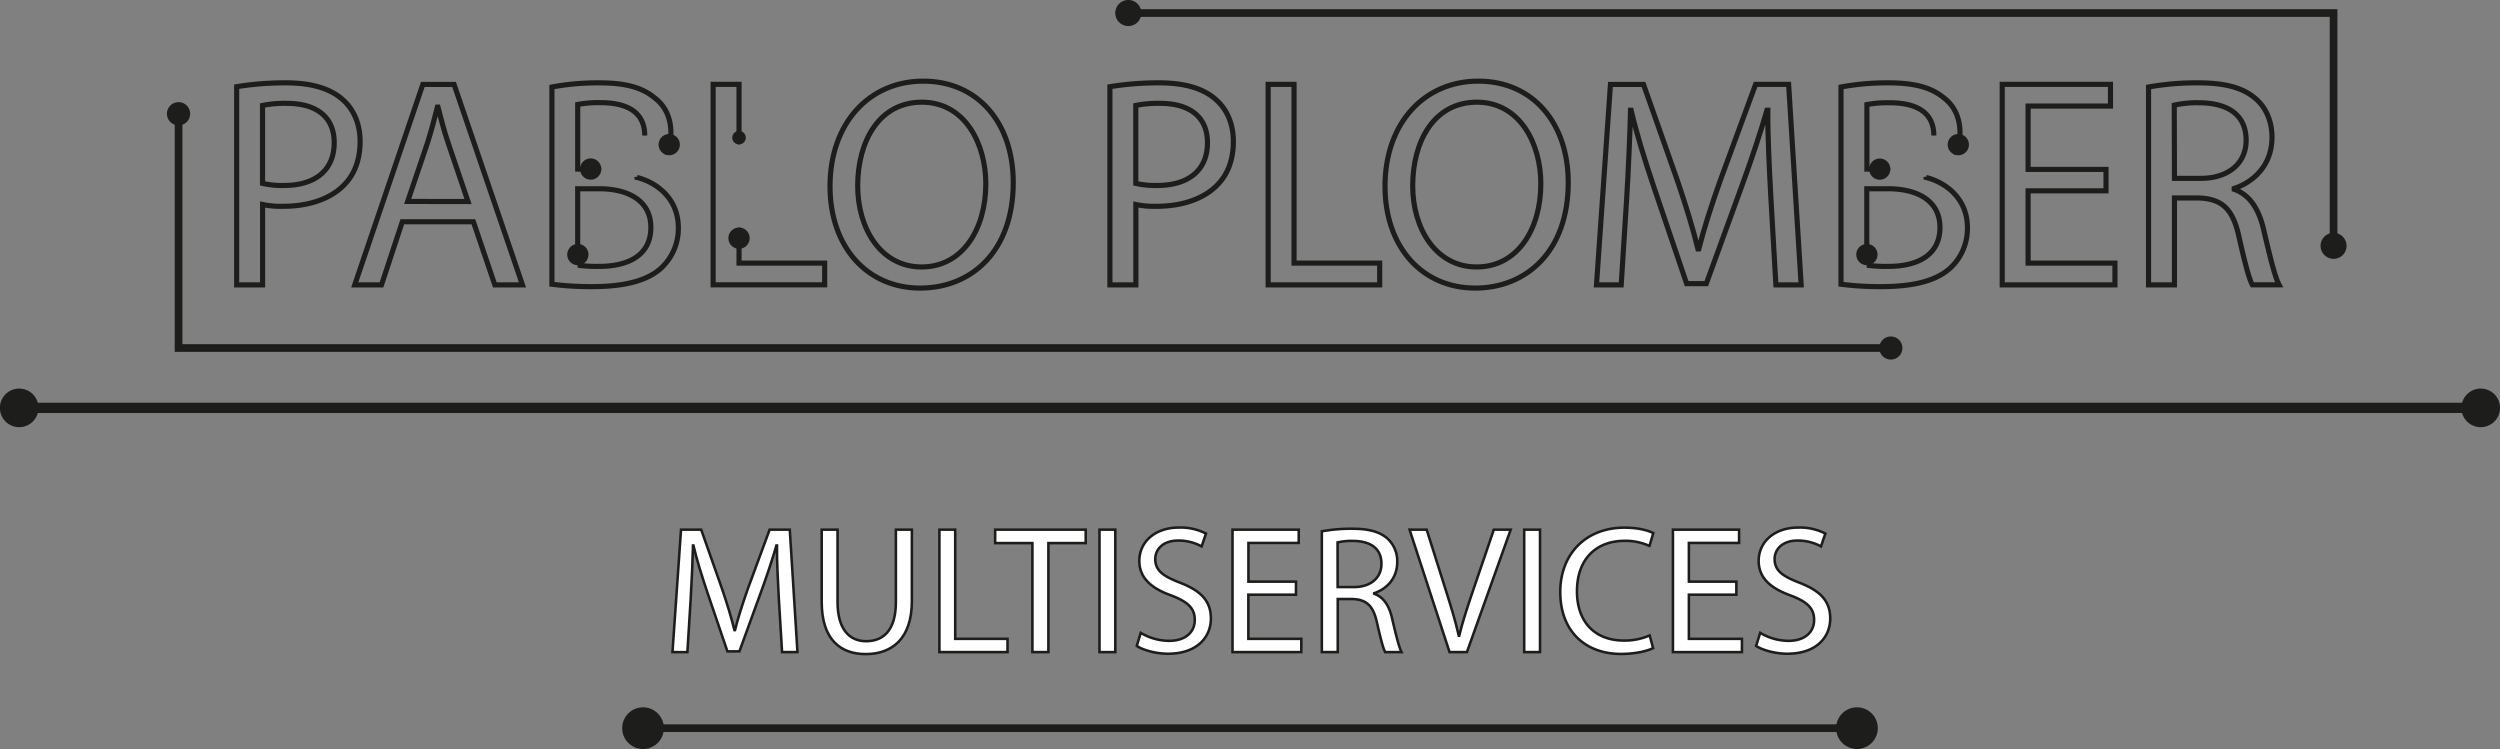 <svg xmlns="http://www.w3.org/2000/svg" viewBox="0 0 974.02 291.82"><rect x="0" y="0" width="974.02" height="291.82" fill="#808080" stroke="none"/><defs><style>.a5d735b3-29b9-426b-8226-06185766c8a5,.a789a70e-1d66-4514-9c67-37f1f97f20c6,.b0e38108-e78d-470f-9a7b-7b6e68a825d3,.e3ed8a22-b9d1-44ee-bec1-319bc215d142,.e46c905a-9d9f-4a9d-8b65-ccad2395b82e{fill:none;}.a5d735b3-29b9-426b-8226-06185766c8a5,.a789a70e-1d66-4514-9c67-37f1f97f20c6,.b0e38108-e78d-470f-9a7b-7b6e68a825d3,.bfd41985-5bfd-458a-a89e-a4adbb4d0d4d,.e3ed8a22-b9d1-44ee-bec1-319bc215d142,.e46c905a-9d9f-4a9d-8b65-ccad2395b82e{stroke:#1d1d1b;}.a789a70e-1d66-4514-9c67-37f1f97f20c6{stroke-width:0.5px;}.e46b86c0-91c1-4641-a639-c2803cfce036{fill:#1d1d1b;}.a5d735b3-29b9-426b-8226-06185766c8a5,.bfd41985-5bfd-458a-a89e-a4adbb4d0d4d,.e3ed8a22-b9d1-44ee-bec1-319bc215d142,.e46c905a-9d9f-4a9d-8b65-ccad2395b82e{stroke-miterlimit:10;}.a5d735b3-29b9-426b-8226-06185766c8a5{stroke-width:4px;}.e46c905a-9d9f-4a9d-8b65-ccad2395b82e{stroke-width:2px;}.b0e38108-e78d-470f-9a7b-7b6e68a825d3,.e3ed8a22-b9d1-44ee-bec1-319bc215d142{stroke-width:3px;}.bfd41985-5bfd-458a-a89e-a4adbb4d0d4d{fill:#fff;}</style></defs><title>logo2</title><g id="fbbd8327-acd1-46c1-9763-d85fc57ed702" data-name="Capa 2"><g id="bf995aaa-e1a8-4d5d-86c7-c100ffb8f158" data-name="Capa 1"><path class="a789a70e-1d66-4514-9c67-37f1f97f20c6" d="M92.2,33.78a117.1,117.1,0,0,1,19.35-1.5c10,0,17.27,2.32,21.9,6.49,4.29,3.71,6.85,9.39,6.85,16.34s-2.09,12.63-6,16.69c-5.33,5.68-14,8.57-23.88,8.57a34.7,34.7,0,0,1-8.11-.69V111H92.2Zm10.08,37.67a33.84,33.84,0,0,0,8.35.81c12.16,0,19.58-5.91,19.58-16.68,0-10.32-7.3-15.31-18.42-15.31a42.43,42.43,0,0,0-9.51.82Z"/><path class="a789a70e-1d66-4514-9c67-37f1f97f20c6" d="M156.74,86.4,148.63,111H138.2l26.54-78.11h12.17L203.56,111H192.79L184.44,86.4Zm25.61-7.88L174.71,56c-1.74-5.1-2.9-9.74-4.06-14.26h-.23c-1.16,4.64-2.43,9.39-3.94,14.14l-7.65,22.6Z"/><path class="a789a70e-1d66-4514-9c67-37f1f97f20c6" d="M248.18,68.9v.24c7.42,1.85,16.11,8,16.11,19.58a21.08,21.08,0,0,1-6.61,15.65c-5.45,5-14.25,7.3-27,7.3a118.5,118.5,0,0,1-15.65-.93V33.9a97.49,97.49,0,0,1,18.43-1.62C243.54,32.28,250,34,254.9,38c4.06,3,6.49,7.65,6.49,13.79a16.63,16.63,0,0,1-2,7.86"/><path class="e46b86c0-91c1-4641-a639-c2803cfce036" d="M258.82,59.27a.67.67,0,0,0,.3.89.66.66,0,0,0,.59-1.18A.67.67,0,0,0,258.82,59.27Z"/><path class="a789a70e-1d66-4514-9c67-37f1f97f20c6" d="M251.19,52.79C251.19,43.63,244.24,40,234,40a43,43,0,0,0-8.92.7V65.89h8.52"/><circle class="e46b86c0-91c1-4641-a639-c2803cfce036" cx="233.61" cy="65.89" r="0.66"/><path class="a789a70e-1d66-4514-9c67-37f1f97f20c6" d="M225.12,103.32a53.61,53.61,0,0,0,8.46.46c10.43,0,20-3.82,20-15.18,0-10.66-9.16-15.06-20.17-15.06h-8.34V102.7"/><path class="e46b86c0-91c1-4641-a639-c2803cfce036" d="M224.46,102.66a.66.66,0,1,0,.66-.65A.65.65,0,0,0,224.46,102.66Z"/><polyline class="a789a70e-1d66-4514-9c67-37f1f97f20c6" points="287.93 89.29 287.93 102.51 321.3 102.51 321.3 110.97 277.84 110.97 277.84 32.86 287.93 32.86 287.93 55.64"/><circle class="e46b86c0-91c1-4641-a639-c2803cfce036" cx="287.93" cy="89.32" r="0.66"/><circle class="e46b86c0-91c1-4641-a639-c2803cfce036" cx="287.93" cy="55.61" r="0.66"/><path class="a789a70e-1d66-4514-9c67-37f1f97f20c6" d="M394.77,71.1c0,26.89-16.34,41.14-36.27,41.14-20.63,0-35.12-16-35.12-39.63,0-24.8,15.42-41,36.28-41C381,31.58,394.77,47.93,394.77,71.1Zm-60.61,1.28c0,16.68,9,31.63,24.92,31.63s25-14.71,25-32.44c0-15.53-8.11-31.76-24.91-31.76S334.16,55.22,334.16,72.38Z"/><path class="a789a70e-1d66-4514-9c67-37f1f97f20c6" d="M432.43,33.78a117.14,117.14,0,0,1,19.36-1.5c10,0,17.26,2.32,21.9,6.49,4.28,3.71,6.84,9.39,6.84,16.34s-2.09,12.63-6,16.69c-5.33,5.68-14,8.57-23.88,8.57a34.7,34.7,0,0,1-8.11-.69V111H432.43Zm10.08,37.67a33.89,33.89,0,0,0,8.35.81c12.16,0,19.58-5.91,19.58-16.68,0-10.32-7.3-15.31-18.42-15.31a42.43,42.43,0,0,0-9.51.82Z"/><path class="a789a70e-1d66-4514-9c67-37f1f97f20c6" d="M494.08,32.86h10.09v69.65h33.37V111H494.08Z"/><path class="a789a70e-1d66-4514-9c67-37f1f97f20c6" d="M611,71.1c0,26.89-16.34,41.14-36.27,41.14-20.63,0-35.12-16-35.12-39.63,0-24.8,15.41-41,36.28-41C597.22,31.58,611,47.93,611,71.1ZM550.4,72.38c0,16.68,9,31.63,24.92,31.63s25-14.71,25-32.44c0-15.53-8.11-31.76-24.92-31.76S550.4,55.22,550.4,72.38Z"/><path class="a789a70e-1d66-4514-9c67-37f1f97f20c6" d="M689.93,76.67c-.58-10.9-1.28-24-1.16-33.73h-.35c-2.67,9.15-5.91,18.89-9.85,29.67l-13.79,37.9h-7.65L644.5,73.3c-3.71-11-6.84-21.08-9-30.36h-.23c-.23,9.74-.82,22.83-1.51,34.54L631.63,111H622l5.45-78.11h12.87l13.32,37.78c3.25,9.62,5.91,18.19,7.89,26.31h.34c2-7.89,4.75-16.46,8.23-26.31L684,32.86h12.86L701.75,111H691.9Z"/><path class="a789a70e-1d66-4514-9c67-37f1f97f20c6" d="M820.52,74.35H790.16v28.16H824V111H780.08V32.86h42.18v8.46h-32.1V66h30.36Z"/><path class="a789a70e-1d66-4514-9c67-37f1f97f20c6" d="M837.09,33.9a105.33,105.33,0,0,1,19.36-1.62c10.78,0,17.73,2,22.6,6.37,3.94,3.48,6.14,8.81,6.14,14.84,0,10.31-6.49,17.15-14.72,19.93v.35c6,2.09,9.62,7.65,11.48,15.76,2.54,10.89,4.4,18.43,6,21.44H877.54c-1.28-2.2-3-8.92-5.21-18.66-2.32-10.78-6.5-14.83-15.65-15.18h-9.5V111H837.09Zm10.09,35.58h10.31c10.78,0,17.62-5.91,17.62-14.83,0-10.09-7.31-14.49-18-14.61a41.06,41.06,0,0,0-10,.93Z"/><path class="a789a70e-1d66-4514-9c67-37f1f97f20c6" d="M750.42,68.9v.24c7.42,1.85,16.11,8,16.11,19.58a21.08,21.08,0,0,1-6.61,15.65c-5.45,5-14.25,7.3-27,7.3a118.5,118.5,0,0,1-15.65-.93V33.9a97.49,97.49,0,0,1,18.43-1.62c10.08,0,16.57,1.74,21.44,5.68,4.06,3,6.49,7.65,6.49,13.79a16.72,16.72,0,0,1-2,8"/><path class="e46b86c0-91c1-4641-a639-c2803cfce036" d="M761.15,59.53a.46.46,0,0,0,.21.63A.48.48,0,0,0,762,60a.47.47,0,0,0-.21-.63A.46.46,0,0,0,761.15,59.53Z"/><path class="a789a70e-1d66-4514-9c67-37f1f97f20c6" d="M753.43,52.79c0-9.16-6.95-12.75-17.15-12.75a42.87,42.87,0,0,0-8.92.7V65.89h8.7"/><circle class="e46b86c0-91c1-4641-a639-c2803cfce036" cx="736.04" cy="65.89" r="0.47"/><path class="a789a70e-1d66-4514-9c67-37f1f97f20c6" d="M727.36,103.32a53.61,53.61,0,0,0,8.46.46c10.43,0,20-3.82,20-15.18,0-10.66-9.16-15.06-20.17-15.06h-8.34v29.34"/><path class="e46b86c0-91c1-4641-a639-c2803cfce036" d="M726.89,102.85a.47.47,0,1,0,.47-.47A.47.47,0,0,0,726.89,102.85Z"/><line class="a5d735b3-29b9-426b-8226-06185766c8a5" x1="7.14" y1="158.91" x2="966.88" y2="158.91"/><path class="e46b86c0-91c1-4641-a639-c2803cfce036" d="M7.52,166.43A7.52,7.52,0,1,1,15,158.91,7.52,7.52,0,0,1,7.52,166.43Z"/><path class="e46b86c0-91c1-4641-a639-c2803cfce036" d="M966.5,166.43a7.52,7.52,0,1,0-7.51-7.52A7.51,7.51,0,0,0,966.5,166.43Z"/><path class="e46c905a-9d9f-4a9d-8b65-ccad2395b82e" d="M92.2,33.78a117.1,117.1,0,0,1,19.35-1.5c10,0,17.27,2.32,21.9,6.49,4.29,3.71,6.85,9.39,6.85,16.34s-2.09,12.63-6,16.69c-5.33,5.68-14,8.57-23.88,8.57a34.7,34.7,0,0,1-8.11-.69V111H92.2Zm10.08,37.67a33.84,33.84,0,0,0,8.35.81c12.16,0,19.58-5.91,19.58-16.68,0-10.32-7.3-15.31-18.42-15.31a42.43,42.43,0,0,0-9.51.82Z"/><path class="e46c905a-9d9f-4a9d-8b65-ccad2395b82e" d="M156.74,86.4,148.63,111H138.2l26.54-78.11h12.17L203.56,111H192.79L184.44,86.4Zm25.61-7.88L174.71,56c-1.74-5.1-2.9-9.74-4.06-14.26h-.23c-1.16,4.64-2.43,9.39-3.94,14.14l-7.65,22.6Z"/><path class="e46c905a-9d9f-4a9d-8b65-ccad2395b82e" d="M248.18,68.9v.24c7.42,1.85,16.11,8,16.11,19.58a21.08,21.08,0,0,1-6.61,15.65c-5.45,5-14.25,7.3-27,7.3a118.5,118.5,0,0,1-15.65-.93V33.9a97.49,97.49,0,0,1,18.43-1.62C243.54,32.28,250,34,254.9,38c4.06,3,6.49,7.65,6.49,13.79a16.69,16.69,0,0,1-.7,4.8"/><path class="e46b86c0-91c1-4641-a639-c2803cfce036" d="M256.92,54.74a4.14,4.14,0,1,0,5.43-2.2A4.14,4.14,0,0,0,256.92,54.74Z"/><path class="e46c905a-9d9f-4a9d-8b65-ccad2395b82e" d="M251.19,52.79C251.19,43.63,244.24,40,234,40a43,43,0,0,0-8.92.7V65.89h5.22"/><path class="e46b86c0-91c1-4641-a639-c2803cfce036" d="M230.13,70A4.14,4.14,0,1,0,226,65.89,4.13,4.13,0,0,0,230.13,70Z"/><path class="e46c905a-9d9f-4a9d-8b65-ccad2395b82e" d="M225.12,103.32a53.61,53.61,0,0,0,8.46.46c10.43,0,20-3.82,20-15.18,0-10.66-9.16-15.06-20.17-15.06h-8.34V99.39"/><path class="e46b86c0-91c1-4641-a639-c2803cfce036" d="M221,99.19a4.14,4.14,0,1,0,4.14-4.14A4.13,4.13,0,0,0,221,99.19Z"/><polyline class="e46c905a-9d9f-4a9d-8b65-ccad2395b82e" points="287.93 92.59 287.93 102.51 321.3 102.51 321.3 110.97 277.84 110.97 277.84 32.86 287.93 32.86 287.93 53.77"/><path class="e46b86c0-91c1-4641-a639-c2803cfce036" d="M283.79,92.8a4.14,4.14,0,1,1,4.14,4.13A4.14,4.14,0,0,1,283.79,92.8Z"/><path class="e46b86c0-91c1-4641-a639-c2803cfce036" d="M285.3,53.64A2.63,2.63,0,1,0,287.93,51,2.63,2.63,0,0,0,285.3,53.64Z"/><path class="e46c905a-9d9f-4a9d-8b65-ccad2395b82e" d="M394.77,71.1c0,26.89-16.34,41.14-36.27,41.14-20.63,0-35.12-16-35.12-39.63,0-24.8,15.42-41,36.28-41C381,31.58,394.77,47.93,394.77,71.1Zm-60.61,1.28c0,16.68,9,31.63,24.92,31.63s25-14.71,25-32.44c0-15.53-8.11-31.76-24.91-31.76S334.16,55.22,334.16,72.38Z"/><path class="e46c905a-9d9f-4a9d-8b65-ccad2395b82e" d="M432.43,33.78a117.14,117.14,0,0,1,19.36-1.5c10,0,17.26,2.32,21.9,6.49,4.28,3.71,6.84,9.39,6.84,16.34s-2.09,12.63-6,16.69c-5.33,5.68-14,8.57-23.88,8.57a34.7,34.7,0,0,1-8.11-.69V111H432.43Zm10.08,37.67a33.89,33.89,0,0,0,8.35.81c12.16,0,19.58-5.91,19.58-16.68,0-10.32-7.3-15.31-18.42-15.31a42.43,42.43,0,0,0-9.51.82Z"/><path class="e46c905a-9d9f-4a9d-8b65-ccad2395b82e" d="M494.08,32.86h10.09v69.65h33.37V111H494.08Z"/><path class="e46c905a-9d9f-4a9d-8b65-ccad2395b82e" d="M611,71.1c0,26.89-16.34,41.14-36.27,41.14-20.63,0-35.12-16-35.12-39.63,0-24.8,15.41-41,36.28-41C597.22,31.58,611,47.93,611,71.1ZM550.4,72.38c0,16.68,9,31.63,24.92,31.63s25-14.71,25-32.44c0-15.53-8.11-31.76-24.92-31.76S550.4,55.22,550.4,72.38Z"/><path class="e46c905a-9d9f-4a9d-8b65-ccad2395b82e" d="M689.93,76.67c-.58-10.9-1.28-24-1.16-33.73h-.35c-2.67,9.15-5.91,18.89-9.85,29.67l-13.79,37.9h-7.65L644.5,73.3c-3.71-11-6.84-21.08-9-30.36h-.23c-.23,9.74-.82,22.83-1.51,34.54L631.63,111H622l5.45-78.11h12.87l13.32,37.78c3.25,9.62,5.91,18.19,7.89,26.31h.34c2-7.89,4.75-16.46,8.23-26.31L684,32.86h12.86L701.75,111H691.9Z"/><path class="e46c905a-9d9f-4a9d-8b65-ccad2395b82e" d="M820.52,74.35H790.16v28.16H824V111H780.08V32.86h42.18v8.46h-32.1V66h30.36Z"/><path class="e46c905a-9d9f-4a9d-8b65-ccad2395b82e" d="M837.09,33.9a105.33,105.33,0,0,1,19.36-1.62c10.78,0,17.73,2,22.6,6.37,3.94,3.48,6.14,8.81,6.14,14.84,0,10.31-6.49,17.15-14.72,19.93v.35c6,2.09,9.62,7.65,11.48,15.76,2.54,10.89,4.4,18.43,6,21.44H877.54c-1.28-2.2-3-8.92-5.21-18.66-2.32-10.78-6.5-14.83-15.65-15.18h-9.5V111H837.09Zm10.09,35.58h10.31c10.78,0,17.62-5.91,17.62-14.83,0-10.09-7.31-14.49-18-14.61a41.06,41.06,0,0,0-10,.93Z"/><path class="e46c905a-9d9f-4a9d-8b65-ccad2395b82e" d="M750.42,68.9v.24c7.42,1.85,16.11,8,16.11,19.58a21.08,21.08,0,0,1-6.61,15.65c-5.45,5-14.25,7.3-27,7.3a118.5,118.5,0,0,1-15.65-.93V33.9a97.49,97.49,0,0,1,18.43-1.62c10.08,0,16.57,1.74,21.44,5.68,4.06,3,6.49,7.65,6.49,13.79a16.69,16.69,0,0,1-.7,4.8"/><path class="e46b86c0-91c1-4641-a639-c2803cfce036" d="M759.16,54.74a4.14,4.14,0,1,0,5.43-2.2A4.13,4.13,0,0,0,759.16,54.74Z"/><path class="e46c905a-9d9f-4a9d-8b65-ccad2395b82e" d="M753.43,52.79c0-9.16-6.95-12.75-17.15-12.75a42.87,42.87,0,0,0-8.92.7V65.89h5.22"/><circle class="e46b86c0-91c1-4641-a639-c2803cfce036" cx="732.37" cy="65.89" r="4.14"/><path class="e46c905a-9d9f-4a9d-8b65-ccad2395b82e" d="M727.36,103.32a53.61,53.61,0,0,0,8.46.46c10.43,0,20-3.82,20-15.18,0-10.66-9.16-15.06-20.17-15.06h-8.34V99.39"/><path class="e46b86c0-91c1-4641-a639-c2803cfce036" d="M723.22,99.19a4.14,4.14,0,1,0,4.14-4.14A4.13,4.13,0,0,0,723.22,99.19Z"/></g><g id="ae161096-9b40-4c48-891f-7c7a54449ab0" data-name="Capa 3"><polyline class="e3ed8a22-b9d1-44ee-bec1-319bc215d142" points="736.91 135.59 69.57 135.59 69.57 44.1"/><circle class="e46b86c0-91c1-4641-a639-c2803cfce036" cx="736.69" cy="135.59" r="4.51"/><path class="e46b86c0-91c1-4641-a639-c2803cfce036" d="M74.08,44.32a4.52,4.52,0,1,0-4.51,4.52A4.51,4.51,0,0,0,74.08,44.32Z"/><polyline class="b0e38108-e78d-470f-9a7b-7b6e68a825d3" points="439.35 5.08 909.18 5.08 909.18 96.03"/><path class="e46b86c0-91c1-4641-a639-c2803cfce036" d="M439.6,10.15a5.08,5.08,0,1,1,5.08-5.07A5.07,5.07,0,0,1,439.6,10.15Z"/><circle class="e46b86c0-91c1-4641-a639-c2803cfce036" cx="909.18" cy="95.78" r="5.08" transform="translate(32.55 355.22) rotate(-22.5)"/></g><g id="e973525d-e136-4e0d-9cb6-21ba8a092920" data-name="Capa 2"><path class="bfd41985-5bfd-458a-a89e-a4adbb4d0d4d" d="M303.43,233.12c-.35-6.66-.78-14.65-.71-20.6h-.22c-1.62,5.59-3.6,11.54-6,18.12l-8.42,23.14H283.4l-7.72-22.71c-2.26-6.73-4.18-12.89-5.52-18.55H270c-.14,5.95-.5,13.94-.92,21.09l-1.27,20.46H262l3.33-47.71h7.86l8.13,23.07c2,5.88,3.61,11.12,4.82,16.07h.21c1.2-4.81,2.9-10.05,5-16.07l8.5-23.07h7.85l3,47.71h-6Z"/><path class="bfd41985-5bfd-458a-a89e-a4adbb4d0d4d" d="M326.32,206.36V234.6c0,10.69,4.74,15.22,11.11,15.22,7.08,0,11.61-4.67,11.61-15.22V206.36h6.23v27.82c0,14.65-7.72,20.66-18,20.66-9.77,0-17.13-5.59-17.13-20.38v-28.1Z"/><path class="bfd41985-5bfd-458a-a89e-a4adbb4d0d4d" d="M366,206.36h6.16V248.9h20.38v5.17H366Z"/><path class="bfd41985-5bfd-458a-a89e-a4adbb4d0d4d" d="M402.23,211.6H387.72v-5.24H423v5.24H408.46v42.47h-6.23Z"/><path class="bfd41985-5bfd-458a-a89e-a4adbb4d0d4d" d="M434.53,206.36v47.71h-6.16V206.36Z"/><path class="bfd41985-5bfd-458a-a89e-a4adbb4d0d4d" d="M444.44,246.56a21.86,21.86,0,0,0,11.05,3.12c6.3,0,10-3.33,10-8.14,0-4.46-2.55-7-9-9.48-7.79-2.76-12.6-6.8-12.6-13.52,0-7.44,6.15-13,15.43-13a21.68,21.68,0,0,1,10.54,2.34l-1.7,5a18.83,18.83,0,0,0-9.06-2.27c-6.51,0-9,3.89-9,7.15,0,4.46,2.91,6.65,9.49,9.2,8.07,3.11,12.18,7,12.18,14,0,7.36-5.45,13.74-16.71,13.74-4.6,0-9.62-1.35-12.17-3.05Z"/><path class="bfd41985-5bfd-458a-a89e-a4adbb4d0d4d" d="M504.91,231.7H486.37v17.2H507v5.17H480.2V206.36H506v5.17h-19.6v15.08h18.54Z"/><path class="bfd41985-5bfd-458a-a89e-a4adbb4d0d4d" d="M515,207a64,64,0,0,1,11.82-1c6.59,0,10.83,1.2,13.81,3.89a11.9,11.9,0,0,1,3.75,9.06c0,6.3-4,10.47-9,12.17v.22c3.68,1.27,5.88,4.67,7,9.62,1.55,6.65,2.69,11.26,3.68,13.1h-6.37c-.78-1.35-1.84-5.46-3.19-11.4-1.42-6.58-4-9.06-9.55-9.27H521.2v20.67H515Zm6.16,21.73h6.3c6.58,0,10.76-3.61,10.76-9.06,0-6.16-4.46-8.85-11-8.92a25,25,0,0,0-6.09.57Z"/><path class="bfd41985-5bfd-458a-a89e-a4adbb4d0d4d" d="M564.76,254.07l-15.58-47.71h6.66l7.43,23.5c2.05,6.44,3.82,12.24,5.09,17.84h.15c1.34-5.52,3.32-11.54,5.45-17.77L582,206.36h6.58l-17.06,47.71Z"/><path class="bfd41985-5bfd-458a-a89e-a4adbb4d0d4d" d="M600,206.36v47.71h-6.16V206.36Z"/><path class="bfd41985-5bfd-458a-a89e-a4adbb4d0d4d" d="M644.06,252.51c-2.27,1.13-6.8,2.27-12.6,2.27-13.45,0-23.57-8.5-23.57-24.14,0-14.93,10.12-25.06,24.91-25.06,6,0,9.7,1.27,11.33,2.13l-1.49,5a22.48,22.48,0,0,0-9.63-2c-11.18,0-18.61,7.15-18.61,19.68,0,11.67,6.72,19.18,18.33,19.18a24.54,24.54,0,0,0,10-2Z"/><path class="bfd41985-5bfd-458a-a89e-a4adbb4d0d4d" d="M676.5,231.7H658v17.2h20.67v5.17H651.79V206.36h25.77v5.17H658v15.08H676.5Z"/><path class="bfd41985-5bfd-458a-a89e-a4adbb4d0d4d" d="M685.79,246.56a21.79,21.79,0,0,0,11,3.12c6.3,0,10-3.33,10-8.14,0-4.46-2.55-7-9-9.48-7.79-2.76-12.6-6.8-12.6-13.52,0-7.44,6.16-13,15.43-13a21.73,21.73,0,0,1,10.55,2.34l-1.7,5a18.9,18.9,0,0,0-9.06-2.27c-6.52,0-9,3.89-9,7.15,0,4.46,2.9,6.65,9.48,9.2,8.07,3.11,12.18,7,12.18,14,0,7.36-5.45,13.74-16.71,13.74-4.6,0-9.62-1.35-12.17-3.05Z"/><line class="e3ed8a22-b9d1-44ee-bec1-319bc215d142" x1="250.13" y1="283.7" x2="723.9" y2="283.7"/><path class="e46b86c0-91c1-4641-a639-c2803cfce036" d="M250.53,291.82a8.12,8.12,0,1,1,8.12-8.12A8.13,8.13,0,0,1,250.53,291.82Z"/><path class="e46b86c0-91c1-4641-a639-c2803cfce036" d="M723.49,291.82a8.12,8.12,0,1,0-8.12-8.12A8.12,8.12,0,0,0,723.49,291.82Z"/></g></g></svg>